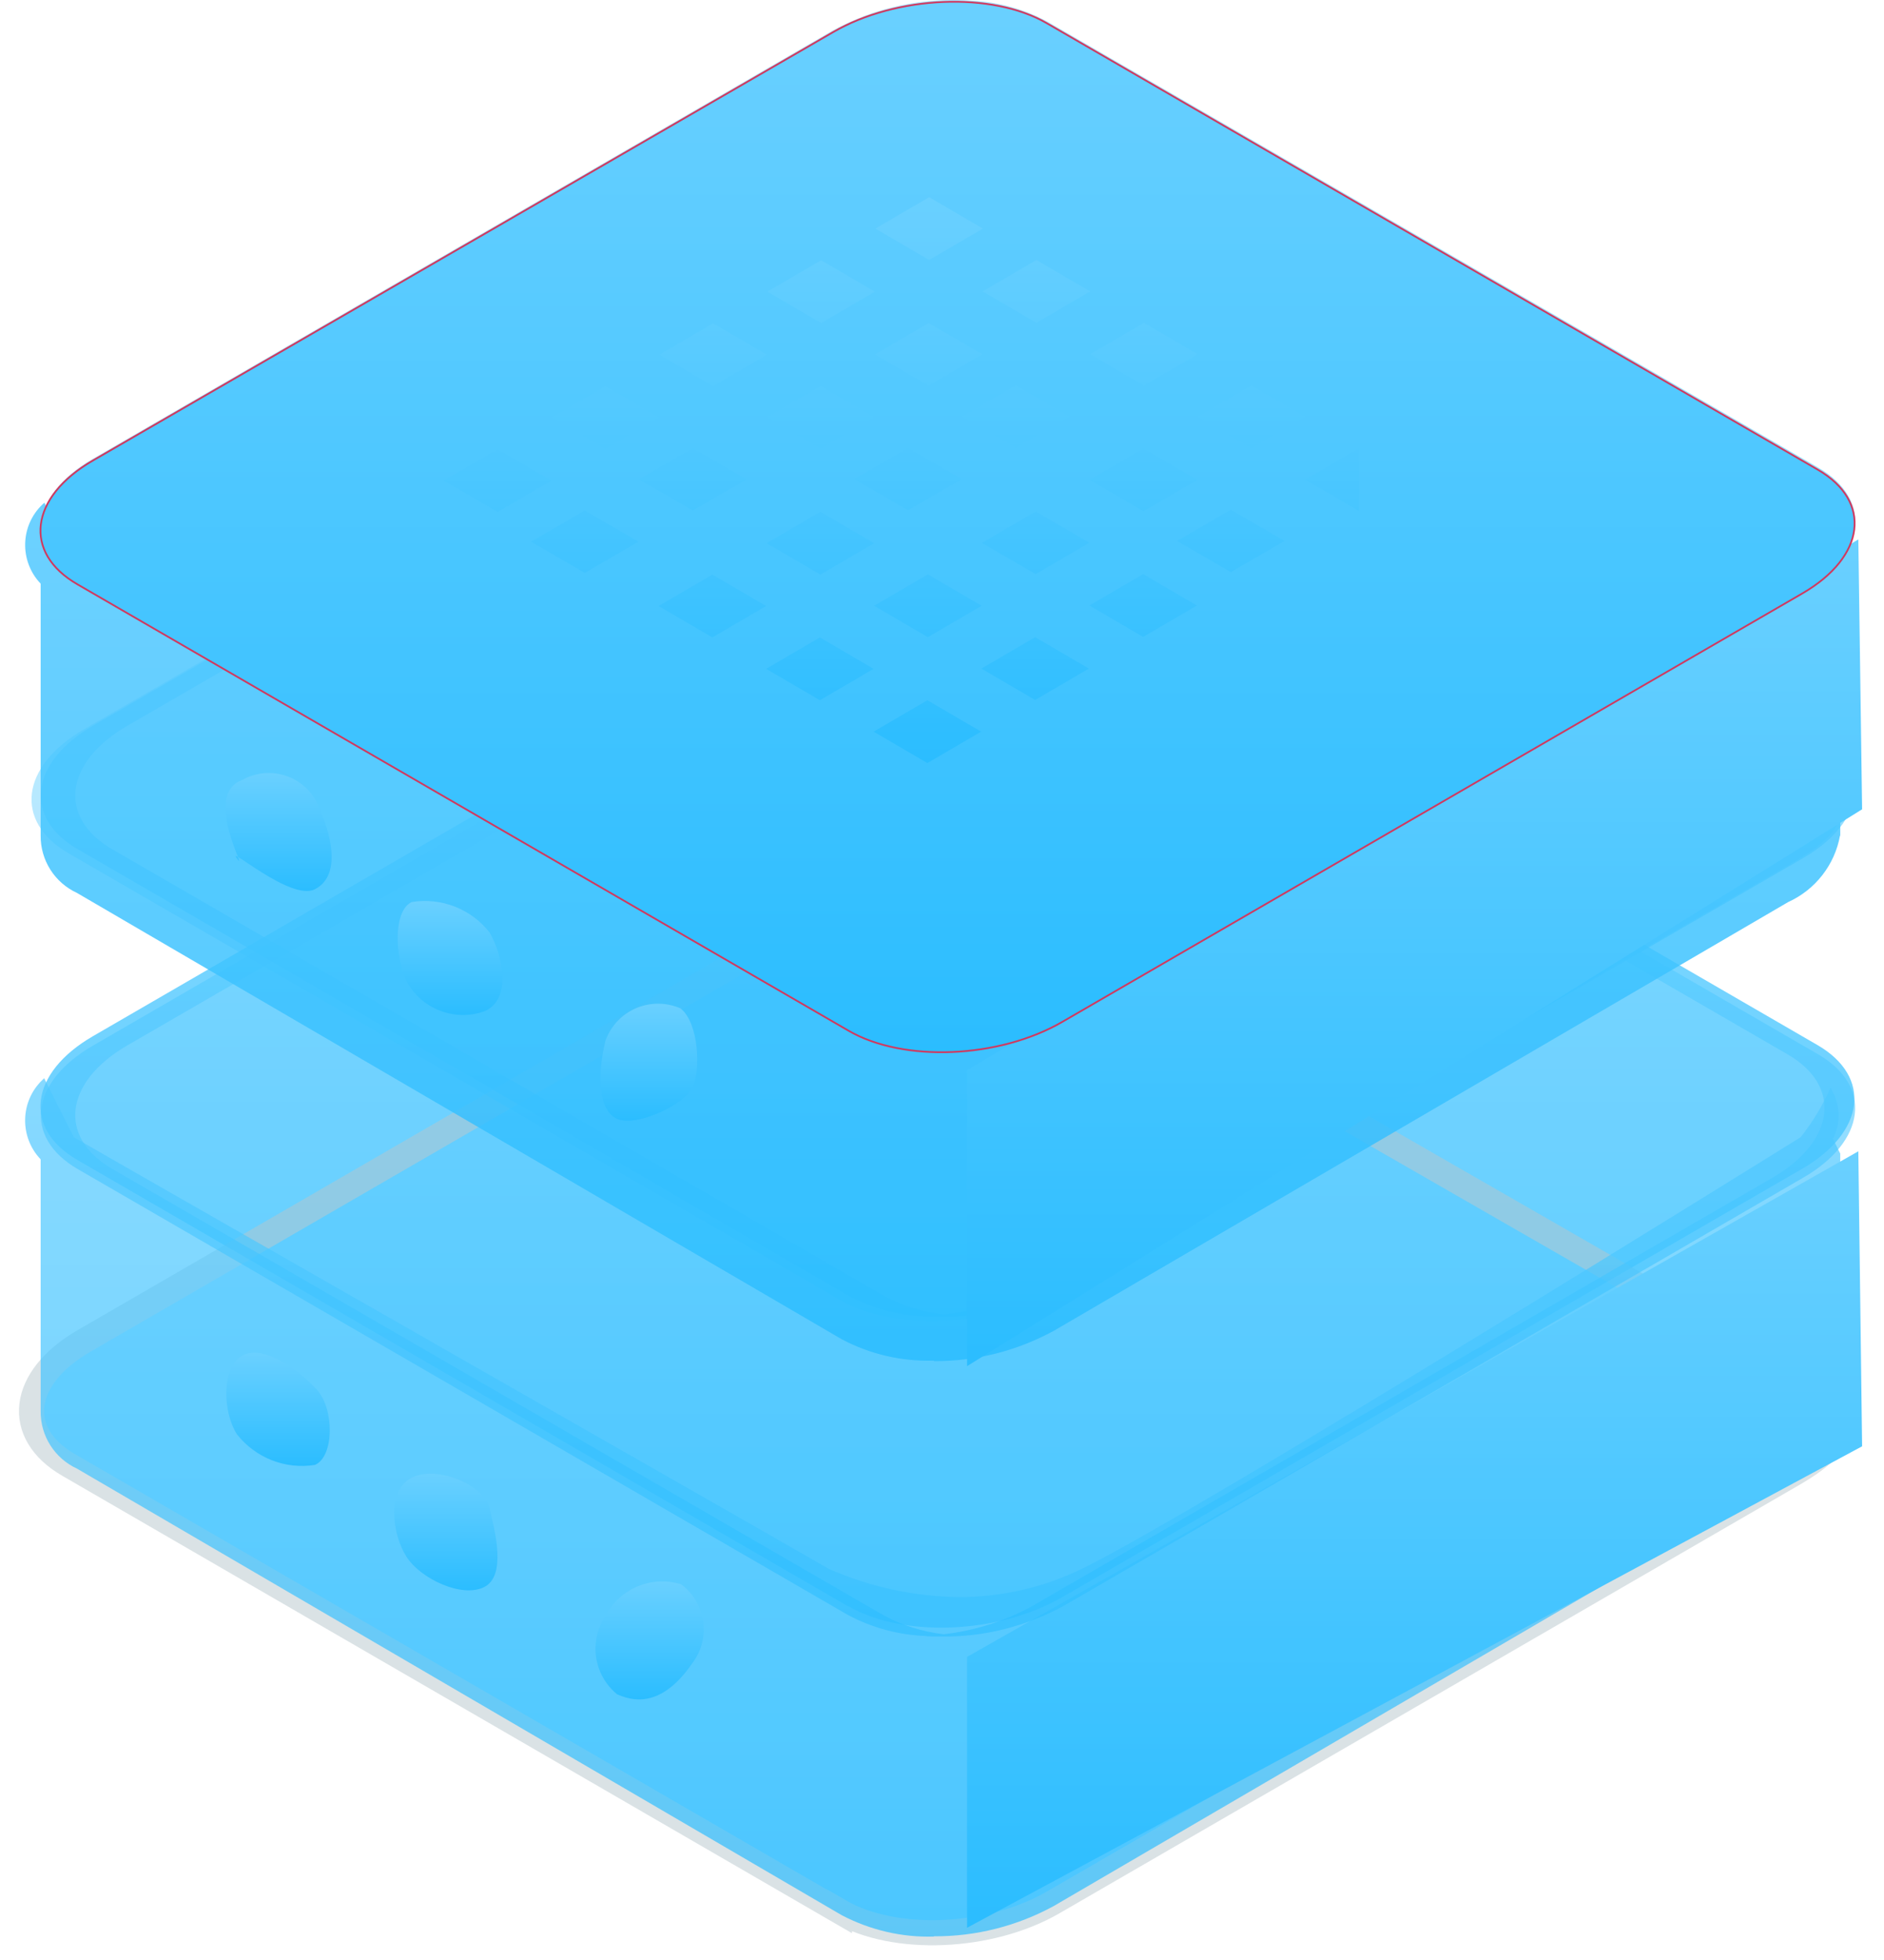 <svg width="75" height="78" viewBox="0 0 75 78" fill="none" xmlns="http://www.w3.org/2000/svg">
<g opacity="0.8">
<path d="M33.778 63.937L3.088 46.167C0.898 44.907 1.178 42.697 3.698 41.237L33.158 24.177C35.678 22.717 39.488 22.557 41.668 23.827L72.348 41.587C74.528 42.847 74.258 45.057 71.738 46.517L42.278 63.567C39.758 65.027 35.948 65.187 33.768 63.917L33.778 63.937Z" fill="url(#paint0_linear_29_2550)" style="mix-blend-mode:hard-light"/>
</g>
<g opacity="0.5">
<path d="M33.418 76.067L2.728 58.297C0.548 57.037 0.818 54.827 3.338 53.367L32.798 36.317C35.318 34.857 39.088 36.127 41.268 37.397L71.628 54.837C73.808 56.097 73.898 57.197 71.388 58.657L41.928 75.707C39.408 77.167 35.598 77.327 33.418 76.057V76.067Z" fill="url(#paint1_linear_29_2550)" style="mix-blend-mode:plus-darker"/>
<path d="M33.418 76.067L2.728 58.297C0.548 57.037 0.818 54.827 3.338 53.367L32.798 36.317C35.318 34.857 39.088 36.127 41.268 37.397L71.628 54.837C73.808 56.097 73.898 57.197 71.388 58.657L41.928 75.707C39.408 77.167 35.598 77.327 33.418 76.057V76.067Z" stroke="#B5C5CC"/>
</g>
<g opacity="0.7">
<path d="M37.178 77.067C35.898 77.107 34.638 76.807 33.508 76.217L3.068 58.447C2.178 58.037 1.608 57.147 1.618 56.157V46.137C0.768 45.247 0.798 43.827 1.688 42.977C1.708 42.957 1.738 42.937 1.758 42.907L2.938 45.257C6.948 47.567 32.758 62.287 33.018 62.447C34.648 63.157 36.408 63.537 38.188 63.557C39.868 63.557 41.528 63.177 43.038 62.447C47.578 60.257 71.438 45.407 71.678 45.257C72.158 44.657 72.558 43.997 72.868 43.287C73.258 43.897 73.298 44.667 72.968 45.317L73.258 45.907V56.147H73.248C73.038 57.307 72.268 58.297 71.188 58.787L41.958 75.847C40.498 76.647 38.848 77.067 37.178 77.057V77.067ZM39.028 23.777H35.548C36.138 23.677 36.738 23.627 37.328 23.627C37.898 23.627 38.468 23.677 39.028 23.777Z" fill="url(#paint2_linear_29_2550)" style="mix-blend-mode:hard-light"/>
</g>
<path d="M73.978 45.817L38.498 65.937V76.717L74.128 57.557L73.978 45.827V45.817Z" fill="url(#paint3_linear_29_2550)" style="mix-blend-mode:plus-darker"/>
<g opacity="0.6">
<path d="M36.868 65.107C35.788 65.067 34.728 64.787 33.768 64.277L3.098 46.527C0.918 45.267 1.188 43.057 3.708 41.607L33.168 24.557C34.858 23.637 36.778 23.227 38.698 23.377H38.678C39.728 23.427 40.758 23.707 41.688 24.207L72.378 41.957C74.558 43.217 74.288 45.427 71.768 46.877L42.308 63.927C40.828 64.727 39.178 65.147 37.498 65.127C37.298 65.127 37.098 65.127 36.898 65.117L36.868 65.107ZM34.538 24.557L5.078 41.597C2.558 43.057 2.288 45.257 4.468 46.517L35.148 64.267C35.898 64.677 36.718 64.937 37.568 65.037C38.798 64.897 39.998 64.517 41.088 63.917L70.548 46.877C73.068 45.417 73.338 43.217 71.158 41.957L40.478 24.207C39.728 23.797 38.908 23.537 38.058 23.437C36.828 23.577 35.628 23.957 34.548 24.557H34.538Z" fill="url(#paint4_linear_29_2550)" style="mix-blend-mode:plus-darker"/>
</g>
<path d="M16.388 58.807C17.398 58.297 19.268 59.097 19.488 60.017C19.708 60.937 20.168 62.707 19.278 63.157C18.388 63.607 16.738 62.827 16.178 61.947C15.618 61.067 15.378 59.317 16.388 58.807Z" fill="url(#paint5_linear_29_2550)" style="mix-blend-mode:plus-darker"/>
<path d="M27.108 63.047C25.938 62.687 24.678 63.217 24.108 64.297C23.428 65.307 23.628 66.657 24.568 67.427C25.088 67.647 26.268 68.077 27.568 66.177C28.308 65.197 28.108 63.797 27.128 63.057C27.128 63.057 27.128 63.057 27.118 63.057L27.108 63.047Z" fill="url(#paint6_linear_29_2550)" style="mix-blend-mode:plus-darker"/>
<path d="M9.648 53.947C10.498 53.487 11.898 54.527 12.608 55.297C13.318 56.067 13.308 57.967 12.538 58.297C11.358 58.487 10.178 58.017 9.438 57.087C8.858 56.197 8.808 54.407 9.648 53.947Z" fill="url(#paint7_linear_29_2550)" style="mix-blend-mode:plus-darker"/>
<g opacity="0.6">
<path d="M36.868 52.387C35.788 52.347 34.728 52.067 33.768 51.557L3.098 33.797C0.918 32.537 1.188 30.337 3.708 28.877L33.168 11.827C34.858 10.907 36.778 10.497 38.698 10.647H38.678C39.728 10.697 40.758 10.977 41.688 11.477L72.378 29.227C74.558 30.487 74.288 32.697 71.768 34.157L42.308 51.197C40.828 51.997 39.178 52.417 37.498 52.397C37.298 52.397 37.088 52.397 36.888 52.387H36.868ZM34.538 11.837L5.078 28.877C2.558 30.337 2.288 32.537 4.468 33.797L35.148 51.547C35.898 51.957 36.718 52.217 37.568 52.317C38.808 52.177 39.998 51.797 41.088 51.197L70.548 34.157C73.068 32.697 73.338 30.497 71.158 29.237L40.478 11.487C39.728 11.077 38.908 10.817 38.058 10.717C36.828 10.857 35.628 11.237 34.548 11.837H34.538Z" fill="url(#paint8_linear_29_2550)" style="mix-blend-mode:plus-darker"/>
</g>
<g opacity="0.4">
<path d="M33.418 51.717L2.728 33.957C0.548 32.697 0.818 30.487 3.338 29.027L32.798 11.977C35.318 10.517 39.088 11.797 41.268 13.057L71.628 30.497C73.808 31.757 73.908 32.857 71.388 34.317L41.928 51.367C39.408 52.827 35.598 52.987 33.418 51.717Z" fill="url(#paint9_linear_29_2550)" style="mix-blend-mode:plus-darker"/>
</g>
<g opacity="0.6">
<path d="M36.868 41.757C35.788 41.717 34.728 41.437 33.768 40.927L3.098 23.177C0.918 21.917 1.188 19.707 3.708 18.257L33.168 1.207C34.858 0.287 36.778 -0.113 38.698 0.027H38.678C39.728 0.077 40.758 0.357 41.688 0.857L72.378 18.607C74.558 19.867 74.288 22.077 71.768 23.527L42.308 40.567C40.838 41.367 39.178 41.787 37.498 41.767C37.298 41.767 37.088 41.767 36.888 41.747L36.868 41.757ZM34.538 1.207L5.078 18.247C2.558 19.707 2.288 21.907 4.468 23.167L35.148 40.917C35.898 41.327 36.718 41.587 37.568 41.687C38.808 41.547 39.998 41.167 41.088 40.567L70.548 23.527C73.068 22.067 73.338 19.867 71.158 18.597L40.478 0.857C39.728 0.447 38.908 0.187 38.048 0.087C36.818 0.227 35.618 0.607 34.538 1.207Z" fill="url(#paint10_linear_29_2550)" style="mix-blend-mode:plus-darker"/>
</g>
<g opacity="0.85">
<path d="M37.178 54.147C35.898 54.187 34.638 53.897 33.508 53.297L3.068 35.537C2.178 35.127 1.608 34.237 1.618 33.247V23.227C0.768 22.337 0.798 20.917 1.698 20.067C1.718 20.047 1.748 20.027 1.768 20.007L2.948 22.357C6.888 24.627 31.948 38.927 33.018 39.537C34.648 40.247 36.408 40.627 38.188 40.657C39.868 40.657 41.528 40.277 43.038 39.547C47.568 37.357 71.438 22.507 71.678 22.357C72.158 21.757 72.558 21.097 72.868 20.397C73.258 21.007 73.298 21.777 72.968 22.427L73.258 23.017V33.257H73.248C73.038 34.417 72.268 35.407 71.188 35.897L41.958 52.957C40.498 53.757 38.848 54.177 37.178 54.167V54.147ZM39.028 0.867H35.548C36.138 0.767 36.738 0.717 37.338 0.717C37.908 0.717 38.478 0.767 39.038 0.867H39.028Z" fill="url(#paint11_linear_29_2550)" style="mix-blend-mode:hard-light"/>
</g>
<path d="M73.978 21.467L38.498 42.587V54.367L74.128 32.207L73.978 21.477V21.467Z" fill="url(#paint12_linear_29_2550)" style="mix-blend-mode:plus-darker"/>
<path d="M27.108 40.137C25.978 39.637 24.658 40.137 24.158 41.277C24.138 41.317 24.128 41.357 24.108 41.397C23.778 42.707 23.798 44.197 24.568 44.527C25.338 44.857 27.228 43.977 27.568 43.277C27.908 42.577 27.808 40.707 27.108 40.147V40.137Z" fill="url(#paint13_linear_29_2550)" style="mix-blend-mode:plus-darker"/>
<path d="M16.388 35.897C17.568 35.707 18.748 36.167 19.488 37.107C19.998 37.967 20.408 39.777 19.278 40.247C18.088 40.667 16.768 40.147 16.178 39.037C15.698 37.987 15.668 36.237 16.388 35.897Z" fill="url(#paint14_linear_29_2550)" style="mix-blend-mode:plus-darker"/>
<path d="M9.648 31.037C10.688 30.457 11.998 30.827 12.578 31.867C12.648 31.987 12.698 32.117 12.748 32.247C13.268 33.457 13.508 34.887 12.538 35.387C11.568 35.887 8.948 33.537 9.438 34.177C9.928 34.817 8.018 31.627 9.648 31.037Z" fill="url(#paint15_linear_29_2550)" style="mix-blend-mode:plus-darker"/>
<path d="M33.778 41.017L3.088 23.257C0.898 21.997 1.178 19.787 3.698 18.327L33.168 1.277C35.688 -0.183 39.498 -0.343 41.678 0.927L72.358 18.687C74.538 19.947 74.268 22.157 71.748 23.617L42.288 40.667C39.768 42.127 35.958 42.287 33.778 41.017Z" fill="url(#paint16_linear_29_2550)" style="mix-blend-mode:hard-light"/>
<path d="M33.778 41.017L3.088 23.257C0.898 21.997 1.178 19.787 3.698 18.327L33.168 1.277C35.688 -0.183 39.498 -0.343 41.678 0.927L72.358 18.687C74.538 19.947 74.268 22.157 71.748 23.617L42.288 40.667C39.768 42.127 35.958 42.287 33.778 41.017Z" stroke="#D0395F" stroke-width="0.07"/>
<g style="mix-blend-mode:overlay">
<path d="M34.778 29.117L36.918 27.867L39.058 29.117L36.918 30.367L34.778 29.117ZM30.498 26.617L32.638 25.367L34.778 26.617L32.638 27.867L30.498 26.617ZM39.068 26.607L41.208 25.357L43.348 26.607L41.208 27.857L39.068 26.607ZM26.218 24.117L28.358 22.867L30.498 24.117L28.358 25.367L26.218 24.117ZM34.798 24.107L36.938 22.857L39.078 24.107L36.938 25.357L34.798 24.107ZM43.368 24.097L45.508 22.847L47.648 24.097L45.508 25.347L43.368 24.097ZM30.518 21.617L32.658 20.367L34.798 21.617L32.658 22.867L30.518 21.617ZM39.088 21.607L41.228 20.357L43.368 21.597L41.228 22.847L39.088 21.607ZM21.138 21.557L23.278 20.317L25.418 21.557L23.278 22.797L21.138 21.557ZM46.858 21.527L48.998 20.287L51.138 21.527L48.998 22.767L46.858 21.527ZM17.668 19.127L19.808 17.877L21.948 19.127L19.808 20.377L17.668 19.127ZM43.378 19.097L45.518 17.847L47.658 19.097L45.518 20.347L43.378 19.097ZM51.958 19.087L54.098 17.837V20.337L51.958 19.087ZM25.438 19.077L27.578 17.837L29.718 19.077L27.578 20.317L25.438 19.077ZM34.008 19.067L36.148 17.827L38.288 19.067L36.148 20.307L34.008 19.067ZM21.958 16.617L24.098 15.367L26.238 16.617L24.098 17.867L21.958 16.617ZM30.528 16.607L32.668 15.357L34.808 16.607L32.668 17.857L30.528 16.607ZM47.678 16.587L49.818 15.337L51.958 16.587L49.818 17.837L47.678 16.587ZM38.298 16.577L40.438 15.337L42.578 16.577L40.438 17.817L38.298 16.577ZM26.248 14.117L28.388 12.867L30.528 14.117L28.388 15.367L26.248 14.117ZM34.828 14.107L36.968 12.857L39.108 14.097L36.968 15.347L34.828 14.107ZM43.398 14.097L45.538 12.847L47.678 14.097L45.538 15.347L43.398 14.097ZM30.548 11.607L32.688 10.357L34.828 11.607L32.688 12.857L30.548 11.607ZM39.118 11.597L41.258 10.347L43.398 11.597L41.258 12.847L39.118 11.597ZM34.848 9.097L36.988 7.847L39.128 9.097L36.988 10.347L34.848 9.097Z" fill="url(#paint17_linear_29_2550)" style="mix-blend-mode:plus-darker"/>
</g>
<defs>
<linearGradient id="paint0_linear_29_2550" x1="37.716" y1="22.97" x2="37.716" y2="64.775" gradientUnits="userSpaceOnUse">
<stop stop-color="#6AD0FF"/>
<stop offset="1" stop-color="#2BBDFF"/>
</linearGradient>
<linearGradient id="paint1_linear_29_2550" x1="37.261" y1="35.665" x2="37.261" y2="76.915" gradientUnits="userSpaceOnUse">
<stop stop-color="#6AD0FF"/>
<stop offset="1" stop-color="#2BBDFF"/>
</linearGradient>
<linearGradient id="paint2_linear_29_2550" x1="37.129" y1="23.627" x2="37.129" y2="77.071" gradientUnits="userSpaceOnUse">
<stop stop-color="#6AD0FF"/>
<stop offset="1" stop-color="#2BBDFF"/>
</linearGradient>
<linearGradient id="paint3_linear_29_2550" x1="56.313" y1="45.817" x2="56.313" y2="76.717" gradientUnits="userSpaceOnUse">
<stop stop-color="#6AD0FF"/>
<stop offset="1" stop-color="#2BBDFF"/>
</linearGradient>
<linearGradient id="paint4_linear_29_2550" x1="37.738" y1="23.347" x2="37.738" y2="65.128" gradientUnits="userSpaceOnUse">
<stop stop-color="#6AD0FF"/>
<stop offset="1" stop-color="#2BBDFF"/>
</linearGradient>
<linearGradient id="paint5_linear_29_2550" x1="17.749" y1="58.648" x2="17.749" y2="63.289" gradientUnits="userSpaceOnUse">
<stop stop-color="#6AD0FF"/>
<stop offset="1" stop-color="#2BBDFF"/>
</linearGradient>
<linearGradient id="paint6_linear_29_2550" x1="25.86" y1="62.935" x2="25.86" y2="67.63" gradientUnits="userSpaceOnUse">
<stop stop-color="#6AD0FF"/>
<stop offset="1" stop-color="#2BBDFF"/>
</linearGradient>
<linearGradient id="paint7_linear_29_2550" x1="11.069" y1="53.834" x2="11.069" y2="58.339" gradientUnits="userSpaceOnUse">
<stop stop-color="#6AD0FF"/>
<stop offset="1" stop-color="#2BBDFF"/>
</linearGradient>
<linearGradient id="paint8_linear_29_2550" x1="37.738" y1="10.617" x2="37.738" y2="52.398" gradientUnits="userSpaceOnUse">
<stop stop-color="#6AD0FF"/>
<stop offset="1" stop-color="#2BBDFF"/>
</linearGradient>
<linearGradient id="paint9_linear_29_2550" x1="37.263" y1="11.327" x2="37.263" y2="52.575" gradientUnits="userSpaceOnUse">
<stop stop-color="#6AD0FF"/>
<stop offset="1" stop-color="#2BBDFF"/>
</linearGradient>
<linearGradient id="paint10_linear_29_2550" x1="37.738" y1="0" x2="37.738" y2="41.768" gradientUnits="userSpaceOnUse">
<stop stop-color="#6AD0FF"/>
<stop offset="1" stop-color="#2BBDFF"/>
</linearGradient>
<linearGradient id="paint11_linear_29_2550" x1="37.13" y1="0.717" x2="37.13" y2="54.167" gradientUnits="userSpaceOnUse">
<stop stop-color="#6AD0FF"/>
<stop offset="1" stop-color="#2BBDFF"/>
</linearGradient>
<linearGradient id="paint12_linear_29_2550" x1="56.313" y1="21.467" x2="56.313" y2="54.367" gradientUnits="userSpaceOnUse">
<stop stop-color="#6AD0FF"/>
<stop offset="1" stop-color="#2BBDFF"/>
</linearGradient>
<linearGradient id="paint13_linear_29_2550" x1="25.831" y1="39.944" x2="25.831" y2="44.599" gradientUnits="userSpaceOnUse">
<stop stop-color="#6AD0FF"/>
<stop offset="1" stop-color="#2BBDFF"/>
</linearGradient>
<linearGradient id="paint14_linear_29_2550" x1="17.915" y1="35.855" x2="17.915" y2="40.392" gradientUnits="userSpaceOnUse">
<stop stop-color="#6AD0FF"/>
<stop offset="1" stop-color="#2BBDFF"/>
</linearGradient>
<linearGradient id="paint15_linear_29_2550" x1="11.089" y1="30.763" x2="11.089" y2="35.458" gradientUnits="userSpaceOnUse">
<stop stop-color="#6AD0FF"/>
<stop offset="1" stop-color="#2BBDFF"/>
</linearGradient>
<linearGradient id="paint16_linear_29_2550" x1="37.721" y1="0.07" x2="37.721" y2="41.875" gradientUnits="userSpaceOnUse">
<stop stop-color="#6AD0FF"/>
<stop offset="1" stop-color="#2BBDFF"/>
</linearGradient>
<linearGradient id="paint17_linear_29_2550" x1="35.883" y1="7.847" x2="35.883" y2="30.367" gradientUnits="userSpaceOnUse">
<stop stop-color="#6AD0FF"/>
<stop offset="1" stop-color="#2BBDFF"/>
</linearGradient>
</defs>
</svg>
